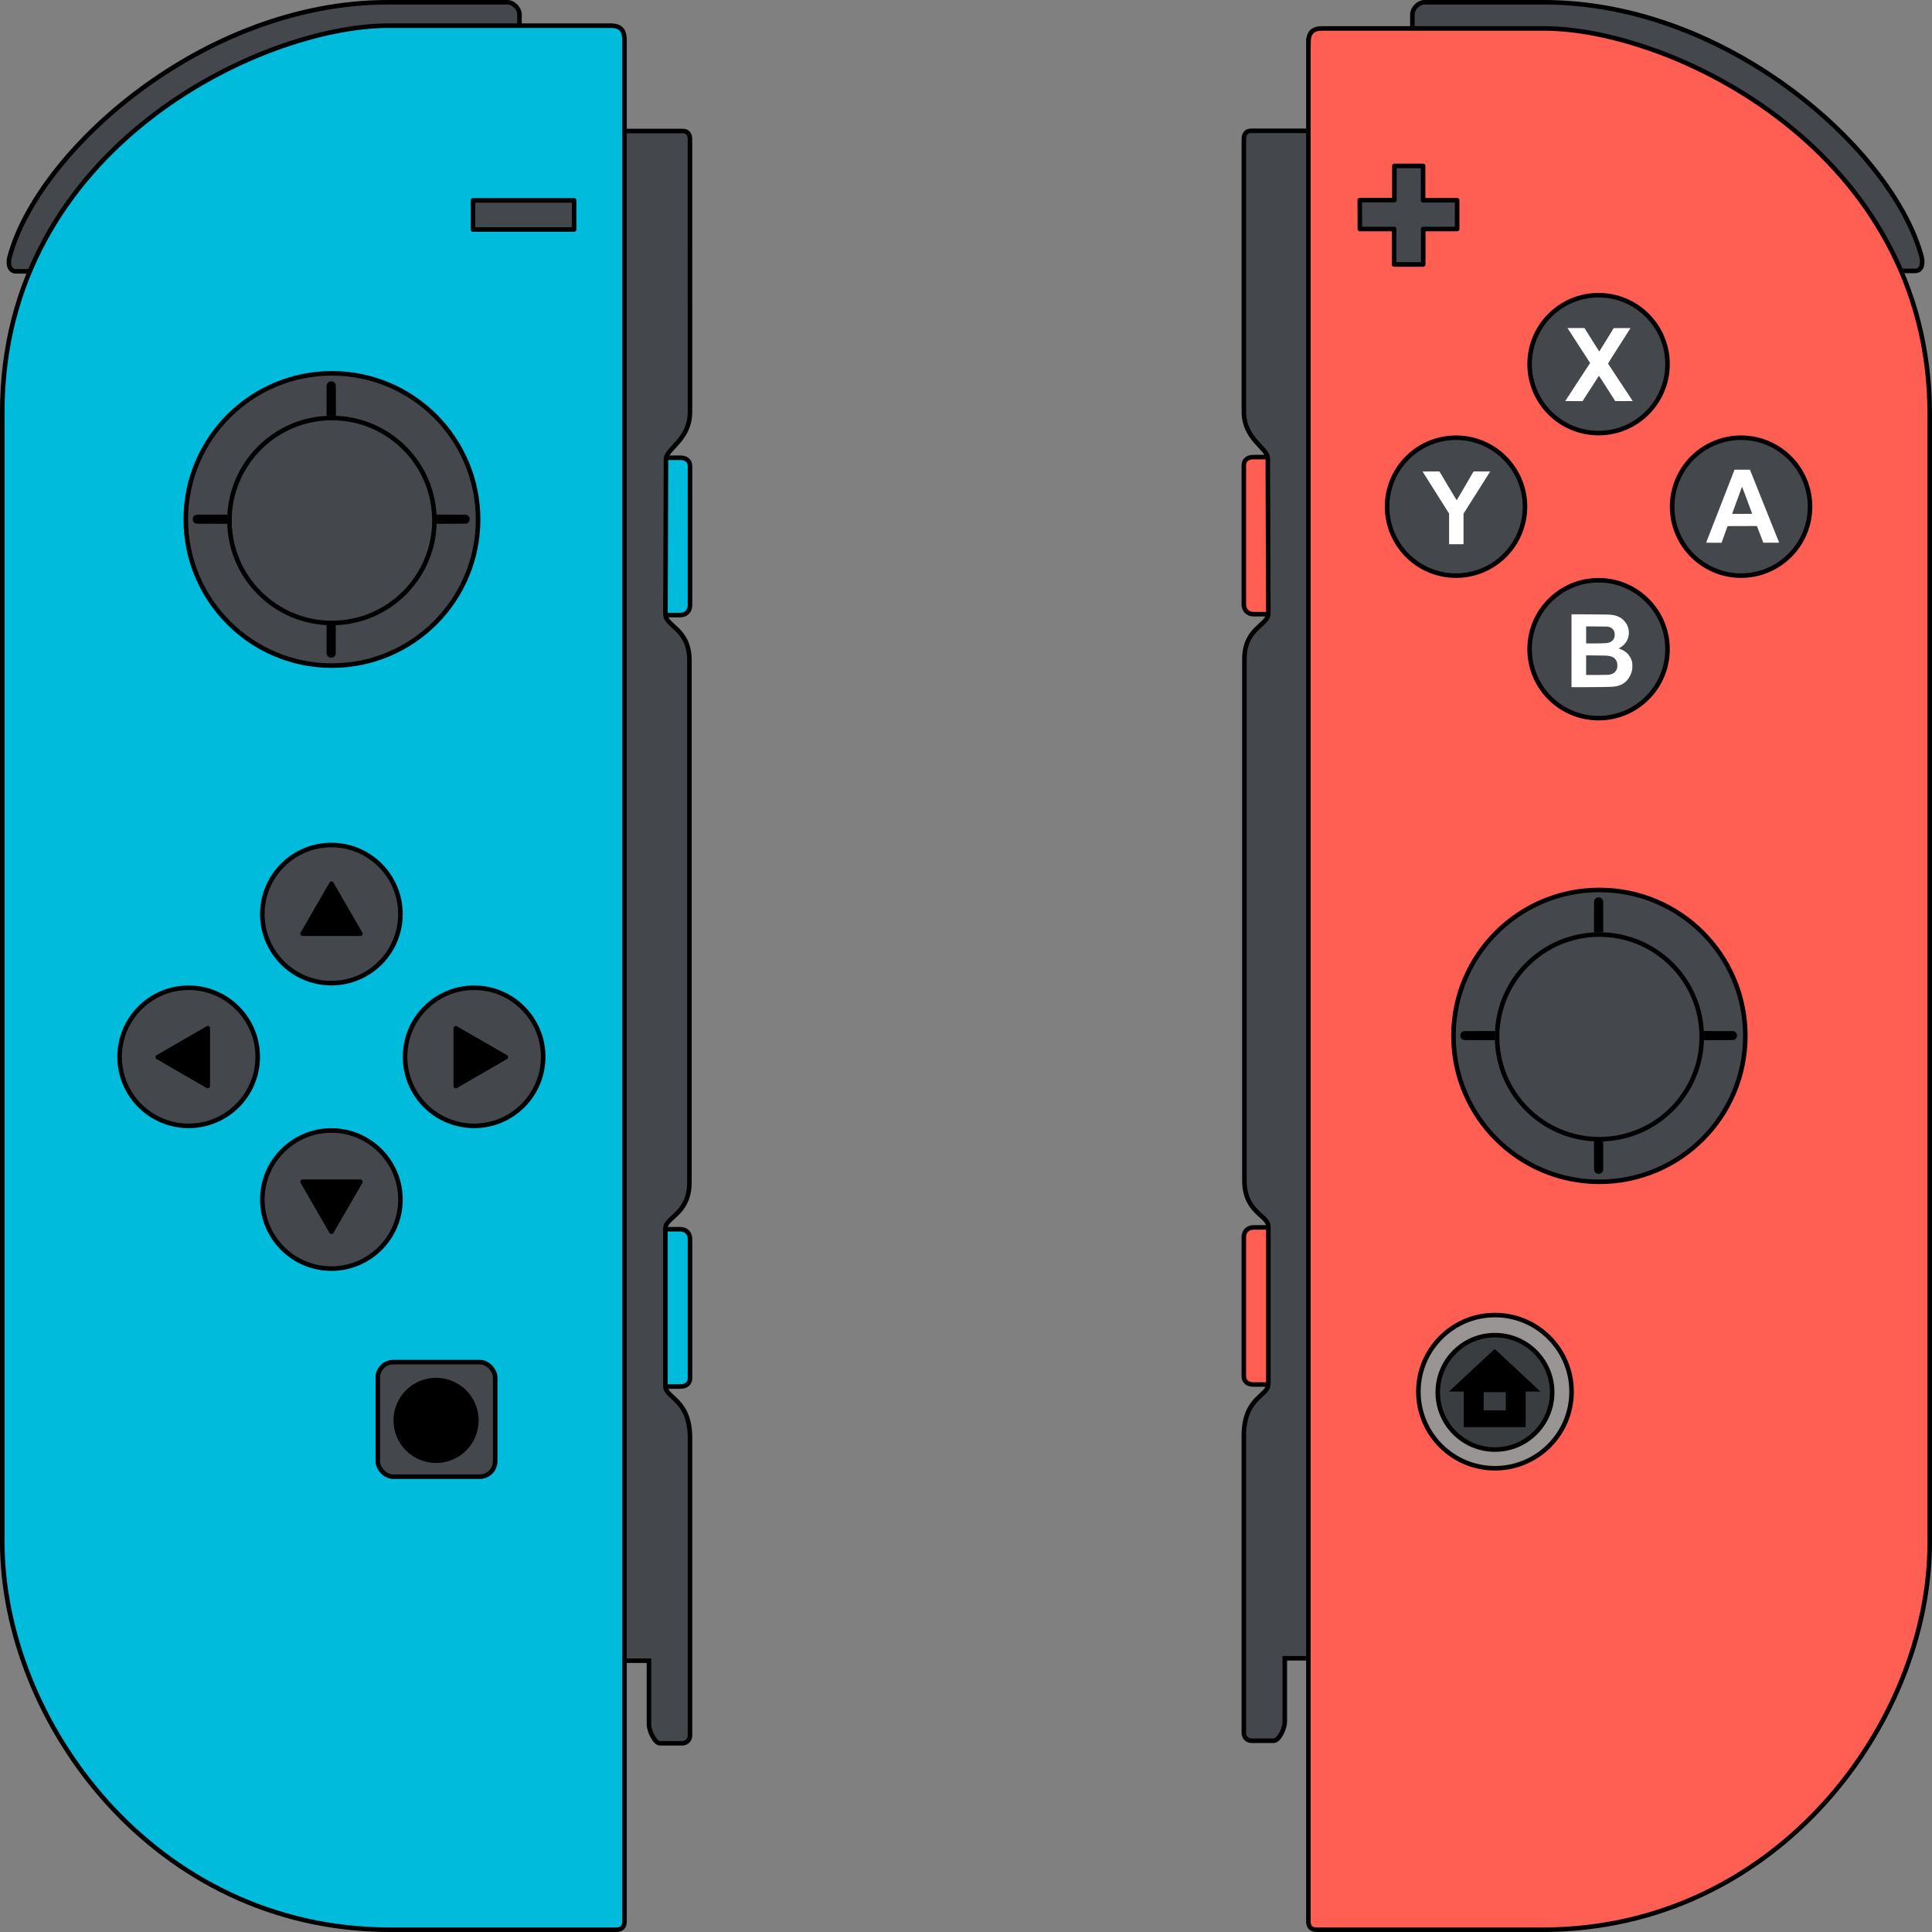 <?xml version="1.0" encoding="UTF-8" standalone="no"?>
<!-- Created with Inkscape (http://www.inkscape.org/) -->

<svg
   width="1000"
   height="1000"
   viewBox="0 0 264.583 264.583"
   version="1.1"
   id="svg1"
   xmlns="http://www.w3.org/2000/svg"
   xmlns:svg="http://www.w3.org/2000/svg">
  <rect x="0" y="0" width="264.583" height="264.583" fill="#808080" stroke="none"/>
  <defs
     id="defs1" />
  <style
     type="text/css"
     id="style1">
        .button-letter{fill:#ffffff;}
        .button{fill:#44484c;}
  </style>
  <g
     id="layer1">
    <path
       id="path3828"
       d="m 93.198,62.688 h -2.621 v 21.545 h 2.566 c 0.896,0 1.352,-0.625 1.352,-1.352 V 63.819 c 0,-0.69 -0.505,-1.131 -1.297,-1.131 z"
       style="fill:#00bbdb;fill-opacity:1;stroke:#000000;stroke-width:0.624px;stroke-linecap:butt;stroke-linejoin:miter;stroke-opacity:1" />
    <path
       style="fill:#00bbdb;fill-opacity:1;stroke:#000000;stroke-width:0.624px;stroke-linecap:butt;stroke-linejoin:miter;stroke-opacity:1"
       d="m 93.198,189.882 h -2.621 v -21.545 h 2.566 c 0.896,0 1.352,0.625 1.352,1.352 v 19.062 c 0,0.69 -0.505,1.131 -1.297,1.131 z"
       id="path3830" />
    <path
       id="path3826"
       d="M 93.529,17.943 H 84.784 V 227.428 h 4.092 v 8.7 c 0,0.972 0.817,2.612 1.508,2.612 h 3.047 c 0.559,0 1.062,-0.432 1.062,-1.062 v -40.726 c 0,-5.38 -3.364,-5.446 -3.364,-7.145 v -21.6 c 0,-1.533 3.283,-1.91 3.283,-6.29 V 90.413 c 0,-4.342 -3.283,-4.634 -3.283,-6.29 l 0.078,-21.242 c 0,-1.463 3.283,-2.59 3.283,-6.483 l -0.002,-37.332 c 0.005,-0.613 -0.296,-1.124 -0.959,-1.124 z"
       style="fill:#44484c;fill-opacity:1;stroke:#000000;stroke-width:0.624px;stroke-linecap:butt;stroke-linejoin:miter;stroke-opacity:1" />
    <path
       id="LeftShoulder"
       class="button"
       d="M 71.142,4.584 V 1.97 c 0,-0.785 -0.801,-1.658 -1.658,-1.658 H 53.098 c -25.277,0 -47.902,20.388 -51.779,34.859 -0.177,0.66 -0.24,1.986 0.91,1.986 h 2.91 z"
       style="fill-opacity:1;stroke:#000000;stroke-width:0.624px;stroke-linecap:butt;stroke-linejoin:miter;stroke-opacity:1" />
    <path
       id="path3925"
       d="M 85.525,5.545 V 263.15 c 0,0.639 -0.316,1.122 -1.122,1.122 H 53.417 c -32.259,0 -53.105,-28.525 -53.105,-53.105 V 56.398 C 0.312,20.266 35.745,3.516 53.195,3.516 h 30.456 c 1.552,0 1.874,0.854 1.874,2.029 z"
       style="display:inline;fill:#00bbdb;fill-opacity:1;stroke:#000000;stroke-width:0.624px;stroke-linecap:butt;stroke-linejoin:miter;stroke-opacity:1" />
    <circle
       id="path3871"
       style="fill:#44484c;fill-opacity:1;stroke:#000000;stroke-width:0.624;stroke-linecap:round;stroke-linejoin:round;stroke-miterlimit:4;stroke-dasharray:none;stroke-opacity:1"
       cx="45.383"
       cy="125.181"
       r="9.457" />
    <circle
       style="fill:#44484c;fill-opacity:1;stroke:#000000;stroke-width:0.624;stroke-linecap:round;stroke-linejoin:round;stroke-miterlimit:4;stroke-dasharray:none;stroke-opacity:1"
       id="path3873"
       cx="45.383"
       cy="164.275"
       r="9.457" />
    <circle
       style="fill:#44484c;fill-opacity:1;stroke:#000000;stroke-width:0.624;stroke-linecap:round;stroke-linejoin:round;stroke-miterlimit:4;stroke-dasharray:none;stroke-opacity:1"
       id="path3875"
       transform="rotate(90)"
       cx="144.728"
       cy="-25.836"
       r="9.457" />
    <circle
       transform="rotate(90)"
       id="path3877"
       style="fill:#44484c;fill-opacity:1;stroke:#000000;stroke-width:0.624;stroke-linecap:round;stroke-linejoin:round;stroke-miterlimit:4;stroke-dasharray:none;stroke-opacity:1"
       cx="144.728"
       cy="-64.93"
       r="9.457" />
    <rect
       style="fill-opacity:1;stroke:#000000;stroke-width:0.624;stroke-linecap:round;stroke-linejoin:round;stroke-miterlimit:4;stroke-dasharray:none;stroke-opacity:1"
       id="Back"
       class="button"
       width="13.85"
       height="3.979"
       x="64.771"
       y="27.446" />
    <circle
       id="path3907"
       style="fill:#44484c;fill-opacity:1;stroke:#000000;stroke-width:0.624;stroke-linecap:round;stroke-linejoin:round;stroke-miterlimit:4;stroke-dasharray:none;stroke-opacity:1"
       cx="45.459"
       cy="71.141"
       r="20.014" />
    <path
       id="path3913"
       d="m 45.284,90.059 c -0.243,-0.027 -0.452,-0.208 -0.529,-0.457 -0.014,-0.05 -0.017,-0.206 -0.019,-2.022 l -0.002,-1.968 0.144,0.008 c 0.079,0.004 0.358,0.008 0.62,0.008 h 0.476 l -0.002,1.97 -0.002,1.97 -0.021,0.063 c -0.065,0.191 -0.216,0.34 -0.407,0.404 -0.062,0.021 -0.18,0.032 -0.255,0.023 v 0 z"
       style="fill:#000000;fill-opacity:1;stroke:#000000;stroke-width:0.02;stroke-linecap:round;stroke-linejoin:round;stroke-miterlimit:4;stroke-dasharray:none;stroke-opacity:1" />
    <path
       id="path3913-8"
       d="m 45.435,52.223 c 0.247,0.029 0.46,0.221 0.538,0.484 0.014,0.053 0.017,0.218 0.019,2.144 l 0.002,2.087 -0.147,-0.008 c -0.081,-0.004 -0.364,-0.008 -0.63,-0.008 h -0.484 l 0.002,-2.089 0.002,-2.089 0.022,-0.067 c 0.066,-0.202 0.219,-0.361 0.413,-0.428 0.063,-0.022 0.184,-0.034 0.259,-0.025 v 0 z"
       style="fill:#000000;fill-opacity:1;stroke:#000000;stroke-width:0.02;stroke-linecap:round;stroke-linejoin:round;stroke-miterlimit:4;stroke-dasharray:none;stroke-opacity:1" />
    <path
       id="path3915"
       d="m 59.807,71.322 c 0,-0.221 -0.005,-0.5 -0.007,-0.62 l -0.007,-0.217 2.017,0.003 2.017,0.003 0.071,0.026 c 0.269,0.098 0.436,0.346 0.418,0.62 -0.009,0.152 -0.07,0.286 -0.175,0.394 -0.083,0.085 -0.161,0.13 -0.305,0.176 -0.031,0.009 -0.444,0.013 -2.034,0.015 l -1.995,0.003 v -0.403 0 z"
       style="fill:#000000;fill-opacity:1;stroke:#000000;stroke-width:0.02;stroke-linecap:round;stroke-linejoin:round;stroke-miterlimit:4;stroke-dasharray:none;stroke-opacity:1" />
    <path
       id="path3917"
       d="m 26.928,71.714 c -0.134,-0.018 -0.265,-0.085 -0.361,-0.187 -0.333,-0.352 -0.165,-0.913 0.307,-1.028 0.044,-0.011 0.43,-0.013 2.153,-0.013 l 2.1,-3.59e-4 -0.007,0.207 c -0.005,0.114 -0.007,0.393 -0.007,0.619 v 0.412 l -2.063,-0.001 c -1.135,-6.38e-4 -2.089,-0.005 -2.121,-0.009 z"
       style="fill:#000000;fill-opacity:1;stroke:#000000;stroke-width:0.02;stroke-linecap:round;stroke-linejoin:round;stroke-miterlimit:4;stroke-dasharray:none;stroke-opacity:1" />
    <circle
       style="fill-opacity:1;stroke:#000000;stroke-width:0.624;stroke-linecap:round;stroke-linejoin:round;stroke-miterlimit:4;stroke-dasharray:none;stroke-opacity:1"
       id="LeftStick"
       class="button"
       cx="45.459"
       cy="71.28"
       r="14.035" />
    <rect
       style="fill:#44484c;fill-opacity:1;stroke:#000000;stroke-width:0.624;stroke-linecap:round;stroke-linejoin:round;stroke-miterlimit:4;stroke-dasharray:none;stroke-opacity:1"
       id="rect3919"
       width="16.073"
       height="15.683"
       x="51.74"
       y="186.542"
       ry="2.107" />
    <circle
       style="fill:#000000;stroke:#000000;stroke-width:0.624;stroke-linecap:round;stroke-linejoin:round;stroke-miterlimit:4;stroke-dasharray:none;stroke-opacity:1"
       id="path3921"
       cx="59.719"
       cy="194.52"
       r="5.52" />
    <path
       style="stroke:#000000;stroke-width:0.905;stroke-linecap:round;stroke-linejoin:round;stroke-miterlimit:4;stroke-dasharray:none;stroke-opacity:1"
       id="DpadRight"
       d="m 134.973,862.558 0,-11.468 9.932,5.734 z"
       transform="matrix(0.69,0,0,0.69,-30.717,-446.437)" />
    <path
       transform="matrix(-0.69,0,0,0.69,121.583,-446.437)"
       d="m 134.973,862.558 0,-11.468 9.932,5.734 z"
       id="DpadLeft"
       style="stroke:#000000;stroke-width:0.905;stroke-linecap:round;stroke-linejoin:round;stroke-miterlimit:4;stroke-dasharray:none;stroke-opacity:1" />
    <path
       transform="matrix(0,-0.69,0.69,0,-545.813,221.005)"
       d="m 134.973,862.558 0,-11.468 9.932,5.734 z"
       id="DpadUp"
       style="stroke:#000000;stroke-width:0.905;stroke-linecap:round;stroke-linejoin:round;stroke-miterlimit:4;stroke-dasharray:none;stroke-opacity:1" />
    <path
       style="stroke:#000000;stroke-width:0.905;stroke-linecap:round;stroke-linejoin:round;stroke-miterlimit:4;stroke-dasharray:none;stroke-opacity:1"
       id="DpadDown"
       d="m 134.973,862.558 0,-11.468 9.932,5.734 z"
       transform="matrix(0,0.69,0.69,0,-545.813,68.705)" />
    <path
       style="fill:#ff5f53;fill-opacity:1;stroke:#000000;stroke-width:0.623px;stroke-linecap:butt;stroke-linejoin:miter;stroke-opacity:1"
       d="m 171.634,62.597 h 2.617 v 21.514 h -2.562 c -0.895,0 -1.35,-0.624 -1.35,-1.35 v -19.035 c 0,-0.689 0.504,-1.129 1.295,-1.129 z"
       id="path3822" />
    <path
       id="path3824"
       d="m 171.634,189.605 h 2.617 v -21.514 h -2.562 c -0.895,0 -1.35,0.624 -1.35,1.35 v 19.035 c 0,0.689 0.504,1.129 1.295,1.129 z"
       style="fill:#ff5f53;fill-opacity:1;stroke:#000000;stroke-width:0.623px;stroke-linecap:butt;stroke-linejoin:miter;stroke-opacity:1" />
    <path
       style="fill:#44484c;fill-opacity:1;stroke:#000000;stroke-width:0.623px;stroke-linecap:butt;stroke-linejoin:miter;stroke-opacity:1"
       d="m 171.303,17.917 h 8.732 V 227.097 h -4.086 v 8.687 c 0,0.971 -0.815,2.608 -1.506,2.608 h -3.042 c -0.558,0 -1.061,-0.431 -1.061,-1.061 V 196.666 c 0,-5.372 3.359,-5.438 3.359,-7.135 v -21.569 c 0,-1.531 -3.278,-1.907 -3.278,-6.281 V 90.281 c 0,-4.335 3.278,-4.627 3.278,-6.281 l -0.078,-21.211 c 0,-1.461 -3.278,-2.586 -3.278,-6.473 v -37.277 c -0.007,-0.612 0.296,-1.123 0.957,-1.123 z"
       id="path3820" />
    <path
       style="fill-opacity:1;stroke:#000000;stroke-width:0.623px;stroke-linecap:butt;stroke-linejoin:miter;stroke-opacity:1"
       d="M 193.421,4.577 V 1.967 c 0,-0.783 0.8,-1.656 1.656,-1.656 h 16.362 c 25.24,0 47.832,20.358 51.704,34.808 0.177,0.659 0.24,1.983 -0.909,1.983 h -2.906 z"
       class="button"
       id="RightShoulder" />
    <path
       style="fill:#ff5f53;fill-opacity:1;stroke:#000000;stroke-width:0.623px;stroke-linecap:butt;stroke-linejoin:miter;stroke-opacity:1"
       d="M 179.183,5.921 V 263.152 c 0,0.638 0.315,1.12 1.12,1.12 h 30.941 c 32.212,0 53.028,-28.484 53.028,-53.028 V 56.701 c 0,-36.08 -35.382,-52.806 -52.806,-52.806 h -30.411 c -1.55,0 -1.872,0.853 -1.872,2.026 z"
       id="path3923" />
    <path
       style="fill-opacity:1;stroke:#000000;stroke-width:0.623px;stroke-linecap:round;stroke-linejoin:round;stroke-opacity:1"
       d="m 186.214,27.405 h 4.742 v -4.683 h 3.935 v 4.703 h 4.663 v 3.935 h -4.644 v 4.86 h -3.994 v -4.86 h -4.683 z"
       class="button"
       id="Start" />
    <circle
       style="fill:#44484c;fill-opacity:1;stroke:#000000;stroke-width:0.623;stroke-linecap:round;stroke-linejoin:round;stroke-miterlimit:4;stroke-dasharray:none;stroke-opacity:1"
       id="path3095"
       cx="218.919"
       cy="49.868"
       r="9.443" />
    <circle
       id="path3865"
       style="fill:#44484c;fill-opacity:1;stroke:#000000;stroke-width:0.623;stroke-linecap:round;stroke-linejoin:round;stroke-miterlimit:4;stroke-dasharray:none;stroke-opacity:1"
       cx="218.919"
       cy="88.905"
       r="9.443" />
    <circle
       transform="rotate(90)"
       id="path3867"
       style="fill:#44484c;fill-opacity:1;stroke:#000000;stroke-width:0.623;stroke-linecap:round;stroke-linejoin:round;stroke-miterlimit:4;stroke-dasharray:none;stroke-opacity:1"
       cx="69.387"
       cy="-199.4"
       r="9.443" />
    <circle
       style="fill:#44484c;fill-opacity:1;stroke:#000000;stroke-width:0.623;stroke-linecap:round;stroke-linejoin:round;stroke-miterlimit:4;stroke-dasharray:none;stroke-opacity:1"
       id="path3869"
       transform="rotate(90)"
       cx="69.387"
       cy="-238.437"
       r="9.443" />
    <circle
       id="path3879"
       style="fill:#999595;fill-opacity:1;stroke:#000000;stroke-width:0.623;stroke-linecap:round;stroke-linejoin:round;stroke-miterlimit:4;stroke-dasharray:none;stroke-opacity:1"
       cx="204.733"
       cy="190.584"
       r="10.49" />
    <circle
       style="fill:#3a3d40;fill-opacity:1;stroke:#000000;stroke-width:0.623;stroke-linecap:round;stroke-linejoin:round;stroke-miterlimit:4;stroke-dasharray:none;stroke-opacity:1"
       id="path3881"
       cx="204.733"
       cy="190.68"
       r="7.834" />
    <path
       style="fill:#000000;stroke:#000000;stroke-width:0.623;stroke-linecap:butt;stroke-linejoin:miter;stroke-miterlimit:4;stroke-dasharray:none;stroke-opacity:1"
       d="m 199.222,190.262 h 1.548 v 4.873 c 2.595,0 5.496,0 7.855,0 v -4.873 h 1.548 c -1.706,-1.586 -4.001,-3.752 -5.476,-5.101 -1.784,1.64 -3.665,3.41 -5.476,5.101 z m 3.65,0.082 c 1.208,0 2.556,0 3.65,0 v 3.113 c -1.206,0 -2.554,0 -3.65,0 z"
       id="path3883" />
    <circle
       style="fill:#44484c;fill-opacity:1;stroke:#000000;stroke-width:0.623;stroke-linecap:round;stroke-linejoin:round;stroke-miterlimit:4;stroke-dasharray:none;stroke-opacity:1"
       id="path3888"
       cx="219.035"
       cy="141.86"
       r="19.985" />
    <path
       style="fill:#000000;stroke:#000000;stroke-width:0.019;stroke-linecap:round;stroke-linejoin:round;stroke-miterlimit:4;stroke-dasharray:none;stroke-opacity:1"
       d="m 218.311,125.584 c 1.4e-4,-1.337 0.007,-2.127 0.009,-2.169 0.019,-0.129 0.082,-0.252 0.18,-0.35 0.296,-0.296 0.8,-0.208 0.983,0.172 0.069,0.142 0.064,-0.03 0.064,2.317 l 1.4e-4,2.12 -0.437,-5.2e-4 c -0.24,-2.8e-4 -0.519,0.002 -0.618,0.007 l -0.181,0.007 1.9e-4,-2.103 z"
       id="path3899" />
    <path
       style="fill:#000000;fill-opacity:1;stroke:#000000;stroke-width:0.019;stroke-linecap:round;stroke-linejoin:round;stroke-miterlimit:4;stroke-dasharray:none;stroke-opacity:1"
       d="m 218.86,160.751 c -0.243,-0.027 -0.452,-0.208 -0.528,-0.456 -0.014,-0.05 -0.017,-0.206 -0.019,-2.019 l -0.007,-1.965 0.144,0.007 c 0.079,0.005 0.358,0.007 0.619,0.007 h 0.475 v 1.967 1.967 l -0.021,0.063 c -0.065,0.19 -0.215,0.34 -0.406,0.404 -0.062,0.021 -0.18,0.032 -0.254,0.024 v 0 z"
       id="path3901" />
    <path
       style="fill:#000000;fill-opacity:1;stroke:#000000;stroke-width:0.019;stroke-linecap:round;stroke-linejoin:round;stroke-miterlimit:4;stroke-dasharray:none;stroke-opacity:1"
       d="m 233.362,142.041 c 0,-0.221 -0.007,-0.5 -0.007,-0.619 l -0.007,-0.217 2.014,0.002 2.014,0.002 0.071,0.026 c 0.269,0.098 0.436,0.346 0.418,0.62 -0.009,0.152 -0.07,0.285 -0.175,0.393 -0.083,0.085 -0.161,0.13 -0.304,0.175 -0.031,0.009 -0.443,0.014 -2.031,0.017 l -1.992,0.002 v -0.402 0 z"
       id="path3903" />
    <path
       style="fill:#000000;fill-opacity:1;stroke:#000000;stroke-width:0.019;stroke-linecap:round;stroke-linejoin:round;stroke-miterlimit:4;stroke-dasharray:none;stroke-opacity:1"
       d="m 200.531,142.433 c -0.134,-0.019 -0.265,-0.085 -0.36,-0.186 -0.332,-0.351 -0.165,-0.912 0.307,-1.027 0.044,-0.012 0.43,-0.014 2.15,-0.014 l 2.097,-3.6e-4 -0.007,0.207 c -0.007,0.114 -0.007,0.392 -0.007,0.618 v 0.411 l -2.06,-0.001 c -1.133,-6.4e-4 -2.086,-0.005 -2.118,-0.009 z"
       id="path3905" />
    <circle
       id="RightStick"
       class="button"
       style="fill-opacity:1;stroke:#000000;stroke-width:0.623;stroke-linecap:round;stroke-linejoin:round;stroke-miterlimit:4;stroke-dasharray:none;stroke-opacity:1"
       cx="219.035"
       cy="141.999"
       r="14.014" />
    <path
       style="stroke:none;stroke-width:0.623"
       d="m 214.357,54.922 c 0,-0.007 0.766,-1.181 1.703,-2.612 l 1.703,-2.601 -1.51,-2.332 c -0.83,-1.282 -1.529,-2.359 -1.552,-2.392 l -0.042,-0.06 h 1.168 1.168 l 1.002,1.606 c 0.551,0.883 1.011,1.603 1.023,1.599 0.012,-0.007 0.46,-0.724 0.996,-1.601 l 0.975,-1.593 1.151,-0.007 c 0.633,-0.007 1.151,0 1.151,0.007 0,0.007 -0.694,1.095 -1.542,2.419 -0.883,1.378 -1.538,2.422 -1.533,2.442 0.007,0.019 0.768,1.177 1.695,2.572 0.927,1.396 1.686,2.543 1.686,2.55 0,0.007 -0.538,0.012 -1.196,0.012 h -1.196 l -1.112,-1.738 c -0.898,-1.403 -1.117,-1.732 -1.139,-1.709 -0.014,0.016 -0.521,0.798 -1.124,1.739 l -1.098,1.71 h -1.188 c -0.654,0 -1.188,-0.007 -1.188,-0.011 z"
       id="X"
       class="button-letter" />
    <path
       style="stroke:none;stroke-width:0.623"
       d="m 233.66,74.293 c 0.037,-0.099 3.781,-9.71 3.828,-9.829 l 0.054,-0.137 h 1.054 1.054 l 1.993,4.975 c 1.096,2.736 1.998,4.987 2.004,5.002 0.009,0.022 -0.209,0.026 -1.077,0.021 l -1.088,-0.006 -0.438,-1.141 -0.438,-1.141 -2.009,0.006 -2.009,0.006 -0.414,1.141 -0.414,1.141 h -1.057 c -0.998,0 -1.056,-0.006 -1.043,-0.038 z m 6.297,-3.943 c -0.007,-0.015 -0.318,-0.856 -0.694,-1.868 -0.376,-1.013 -0.69,-1.833 -0.698,-1.824 -0.012,0.013 -0.814,2.211 -1.349,3.692 -0.007,0.021 0.276,0.027 1.371,0.027 1.096,0 1.379,-0.006 1.37,-0.027 z"
       id="A"
       class="button-letter" />
    <path
       style="stroke:none;stroke-width:0.623"
       d="m 215.214,89.12 v -4.993 l 2.468,0.009 c 2.461,0.012 2.726,0.019 3.22,0.093 0.749,0.114 1.363,0.496 1.769,1.101 0.617,0.92 0.517,2.119 -0.243,2.925 -0.177,0.188 -0.347,0.319 -0.583,0.452 l -0.184,0.103 0.149,0.049 c 0.362,0.119 0.746,0.339 1.003,0.575 0.302,0.276 0.562,0.715 0.675,1.139 0.052,0.193 0.057,0.255 0.059,0.618 0,0.315 -0.007,0.443 -0.038,0.583 -0.126,0.573 -0.403,1.105 -0.772,1.481 -0.471,0.48 -1.05,0.724 -1.876,0.791 -0.411,0.033 -2.416,0.064 -4.161,0.065 h -1.487 v -4.993 z m 4.976,3.293 c 0.461,-0.038 0.707,-0.132 0.95,-0.361 0.252,-0.238 0.356,-0.512 0.355,-0.935 0,-0.652 -0.354,-1.108 -0.968,-1.252 -0.355,-0.083 -0.564,-0.094 -1.953,-0.104 l -1.357,-0.009 v 1.342 1.342 h 1.357 c 0.746,-1.9e-4 1.473,-0.009 1.615,-0.021 v 0 z m -0.803,-4.314 c 0.728,-0.021 0.873,-0.042 1.136,-0.166 0.274,-0.13 0.468,-0.346 0.559,-0.625 0.062,-0.191 0.062,-0.58 -6.4e-4,-0.773 -0.118,-0.363 -0.388,-0.598 -0.802,-0.696 -0.129,-0.031 -0.356,-0.037 -1.605,-0.045 l -1.455,-0.009 v 1.168 1.168 h 0.757 c 0.417,0 1.052,-0.009 1.411,-0.019 v 0 z"
       id="B"
       class="button-letter" />
    <path
       style="stroke:none;stroke-width:0.623"
       d="m 198.448,72.425 v -2.1 l -1.816,-2.871 c -0.999,-1.579 -1.816,-2.874 -1.816,-2.879 0,-0.006 0.521,-0.009 1.158,-0.009 l 1.158,2.5e-4 1.174,1.977 c 0.873,1.47 1.18,1.97 1.198,1.951 0.014,-0.014 0.535,-0.904 1.16,-1.977 l 1.136,-1.952 h 1.142 1.142 l -0.031,0.049 c -0.017,0.027 -0.84,1.327 -1.829,2.889 l -1.798,2.84 v 2.091 2.091 h -0.989 -0.989 v -2.1 z"
       id="Y"
       class="button-letter" />
  </g>
</svg>
